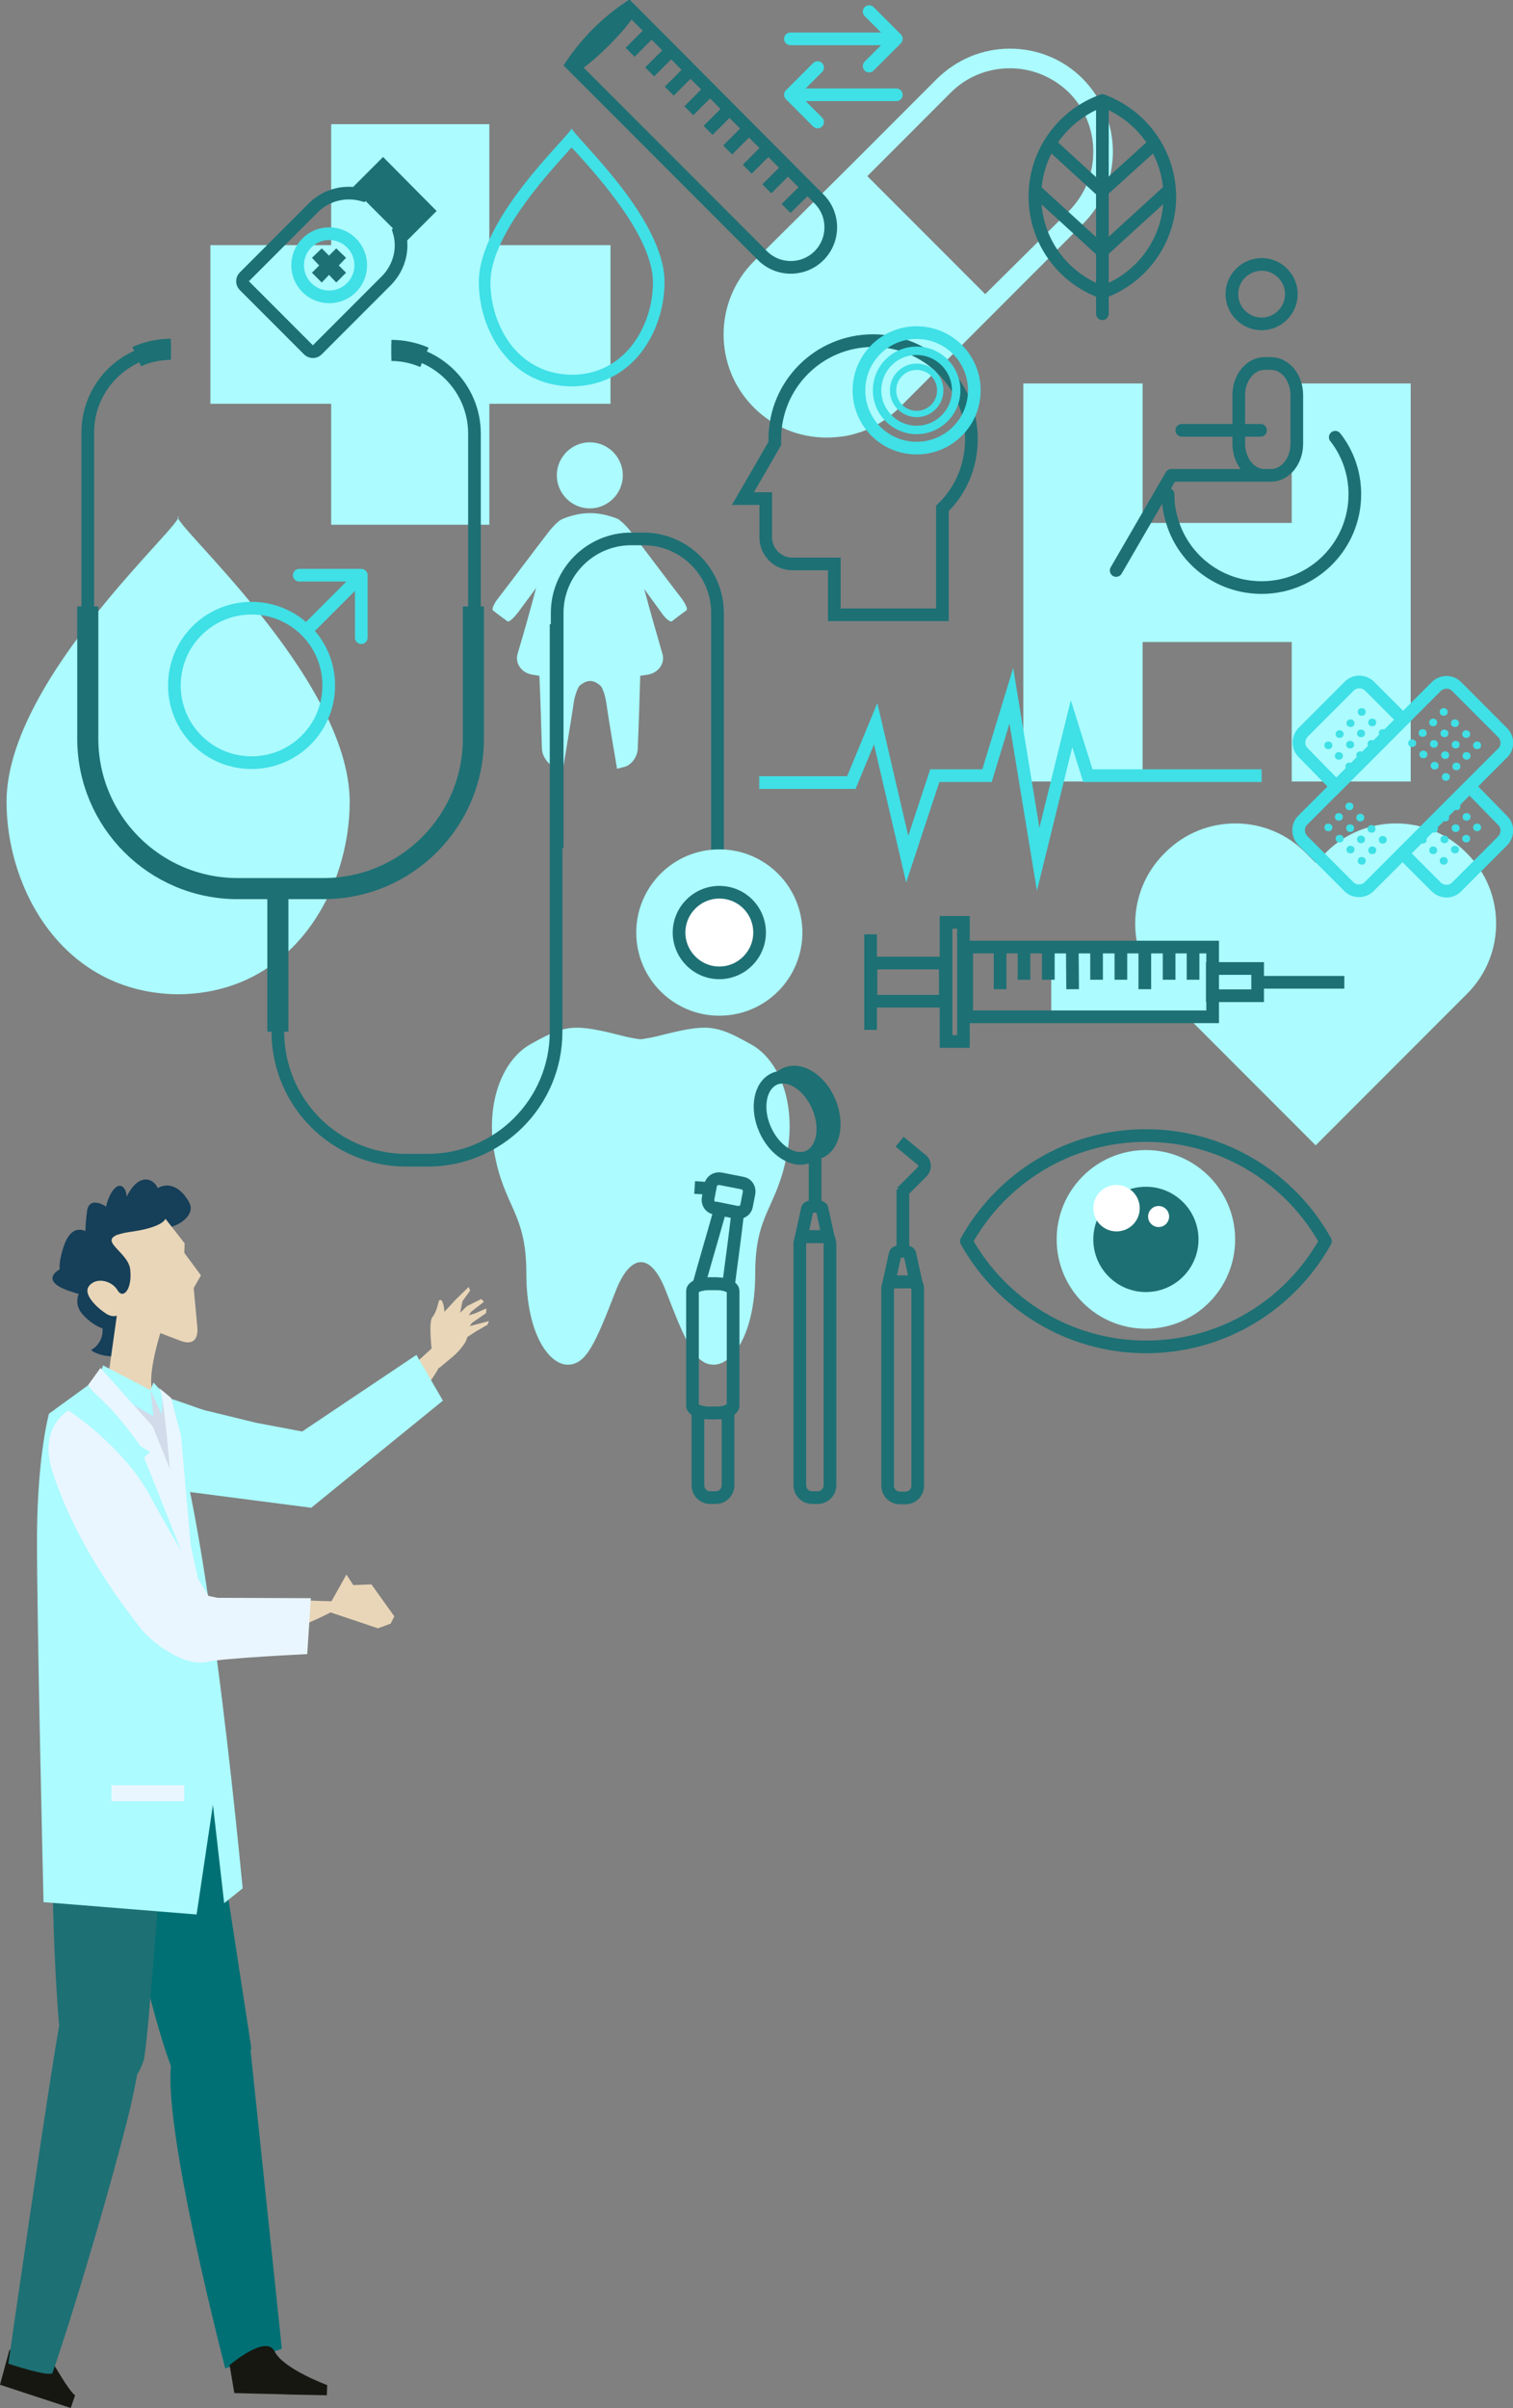 <svg width="391" height="622" viewBox="0 0 391 622" fill="none" xmlns="http://www.w3.org/2000/svg">
    <rect x="0" y="0" width="391" height="622" fill="#808080" stroke="none"/>
    <g clip-path="url(#clip0)">
        <path d="M176.142 154.585C171.736 148.863 167.424 143.048 163.018 137.326C162.174 136.2 161.05 135.074 160.3 134.512C160.018 134.23 159.737 134.043 159.456 133.949C154.488 132.073 150.457 132.073 145.582 133.949C145.395 134.043 145.207 134.136 145.02 134.23C144.27 134.605 142.957 135.919 141.832 137.326C137.426 143.048 133.114 148.863 128.708 154.585C127.583 155.992 127.021 157.399 127.396 157.681C128.615 158.619 129.833 159.557 131.146 160.495C131.521 160.776 132.646 159.744 133.77 158.337C135.364 156.18 136.958 154.022 138.551 151.865C137.051 157.493 135.458 163.215 133.77 168.843C133.021 171.282 134.708 173.815 137.614 174.284C138.176 174.377 138.833 174.471 139.395 174.565C139.676 180.85 139.864 187.228 140.051 193.513C140.145 195.295 141.551 197.453 143.238 198.015C143.988 198.203 144.738 198.391 145.488 198.578C146.426 192.856 147.457 187.041 148.301 181.319C148.582 179.536 149.332 177.567 149.8 177.098C151.769 175.503 153.269 175.503 155.144 177.098C155.706 177.567 156.362 179.536 156.644 181.319C157.487 187.134 158.518 192.856 159.456 198.578C160.206 198.391 160.956 198.203 161.612 198.015C163.299 197.453 164.705 195.389 164.799 193.513C165.08 187.228 165.268 180.85 165.455 174.565C166.112 174.471 166.674 174.377 167.33 174.284C170.236 173.815 171.924 171.282 171.174 168.843C169.58 163.309 167.986 157.774 166.487 152.146C167.986 154.21 169.486 156.274 170.986 158.337C172.017 159.838 173.236 160.776 173.611 160.495C174.83 159.557 176.048 158.619 177.361 157.681C177.829 157.399 177.173 155.992 176.142 154.585Z" fill="#ABFBFF"/>
        <path d="M152.425 131.322C157.112 131.322 160.956 127.477 160.956 122.786C160.956 118.096 157.112 114.25 152.425 114.25C147.738 114.25 143.895 118.096 143.895 122.786C143.895 127.477 147.738 131.322 152.425 131.322Z" fill="#ABFBFF"/>
        <path d="M193.578 269.493C184.86 264.615 182.61 264.427 170.424 267.523C168.549 267.992 166.955 268.273 165.549 268.461C164.049 268.273 162.456 267.992 160.675 267.523C148.488 264.427 146.238 264.615 137.52 269.493C129.927 273.432 125.521 284.689 127.677 297.352C130.208 311.985 136.02 313.017 136.02 328.869C136.02 344.628 141.926 352.507 146.707 352.507C151.488 352.507 153.831 347.067 159.081 333.559C162.643 324.273 167.986 322.772 172.111 333.559C177.361 347.067 179.704 352.507 184.485 352.507C189.266 352.507 195.172 344.628 195.172 328.869C195.172 313.017 200.984 312.172 203.515 297.352C205.671 284.595 201.265 273.339 193.578 269.493Z" fill="#ABFBFF"/>
        <path d="M376.47 259.362L379.188 256.642C389.125 246.699 389.125 230.471 379.188 220.528L378.813 220.153C368.877 210.21 352.659 210.21 342.723 220.153L340.004 222.873L337.286 220.153C327.349 210.21 311.131 210.21 301.195 220.153L300.82 220.528C290.883 230.471 290.883 246.699 300.82 256.642L303.538 259.362L340.004 295.851L376.47 259.362Z" fill="#ABFBFF"/>
        <path d="M287.602 39.209C287.602 32.08 284.79 25.42 279.822 20.355C274.76 15.29 268.104 12.569 260.979 12.569C253.855 12.569 247.199 15.383 242.137 20.355L220.576 41.929L194.797 67.537C184.392 77.949 184.392 94.834 194.797 105.246C199.859 110.311 206.515 113.031 213.639 113.031C215.421 113.031 217.202 112.844 218.889 112.562C219.733 112.374 220.576 112.187 221.42 111.905C221.795 111.812 222.264 111.624 222.639 111.53C226.295 110.217 229.669 108.06 232.482 105.246L258.167 79.544L279.728 57.969C284.79 52.998 287.602 46.244 287.602 39.209ZM254.605 75.979L224.139 45.494L245.699 23.919C249.73 19.886 255.167 17.635 260.979 17.635C266.698 17.635 272.135 19.886 276.259 23.919C280.29 27.953 282.54 33.393 282.54 39.209C282.54 45.025 280.29 50.371 276.259 54.499L254.605 75.979Z" fill="#ABFBFF"/>
        <path d="M90.368 207.114C90.368 229.815 75.744 256.642 46.028 256.829C16.311 256.548 1.688 229.721 1.688 207.114C1.688 175.128 48.559 134.418 46.028 133.386C43.403 134.418 90.368 175.128 90.368 207.114Z" fill="#ABFBFF"/>
        <path d="M154.394 8.63C151.863 11.162 149.707 13.789 147.738 16.697L197.047 66.036C201.078 70.07 207.64 70.07 211.671 66.036C215.702 62.003 215.702 55.437 211.671 51.403L162.456 1.97C159.55 3.94 156.925 6.097 154.394 8.63Z" stroke="#1D7074" stroke-width="3.272" stroke-miterlimit="10"/>
        <path d="M162.55 2.532C163.018 3.001 160.206 6.566 156.269 10.506C152.332 14.445 148.769 17.259 148.301 16.79" stroke="#1D7074" stroke-width="3.272" stroke-miterlimit="10"/>
        <path d="M162.831 13.507L168.268 8.067" stroke="#1D7074" stroke-width="3.272" stroke-miterlimit="10"/>
        <path d="M167.893 18.573L173.33 13.132" stroke="#1D7074" stroke-width="3.272" stroke-miterlimit="10"/>
        <path d="M172.955 23.544L178.298 18.198" stroke="#1D7074" stroke-width="3.272" stroke-miterlimit="10"/>
        <path d="M178.017 28.609L183.36 23.263" stroke="#1D7074" stroke-width="3.272" stroke-miterlimit="10"/>
        <path d="M182.986 33.675L188.423 28.234" stroke="#1D7074" stroke-width="3.272" stroke-miterlimit="10"/>
        <path d="M188.048 38.74L193.485 33.3" stroke="#1D7074" stroke-width="3.272" stroke-miterlimit="10"/>
        <path d="M193.11 43.712L198.453 38.365" stroke="#1D7074" stroke-width="3.272" stroke-miterlimit="10"/>
        <path d="M198.172 48.777L203.515 43.43" stroke="#1D7074" stroke-width="3.272" stroke-miterlimit="10"/>
        <path d="M203.14 53.842L208.577 48.495" stroke="#1D7074" stroke-width="3.272" stroke-miterlimit="10"/>
        <path d="M157.769 63.316H126.459V32.08H85.587V63.316H54.371V104.307H85.587V135.544H126.459V104.307H157.769V63.316Z" fill="#ABFBFF"/>
        <path d="M333.817 99.055V135.075H295.289V99.055H264.448V201.862H295.289V165.842H333.817V201.862H364.565V99.055H333.817Z" fill="#ABFBFF"/>
        <path d="M210.64 310.953V297.821" stroke="#1D7074" stroke-width="3.272" stroke-miterlimit="10"/>
        <path d="M211.39 285.72C213.827 291.255 212.702 297.07 208.952 298.759C205.203 300.447 200.14 297.258 197.703 291.724C195.266 286.189 196.391 280.374 200.14 278.685C203.89 276.997 208.952 280.186 211.39 285.72Z" stroke="#1D7074" stroke-width="3.272" stroke-miterlimit="10"/>
        <path d="M214.295 284.407C211.858 278.873 206.89 275.683 203.046 277.372C202.578 277.559 202.109 277.935 201.734 278.216C205.202 277.841 209.233 280.843 211.389 285.72C213.452 290.504 212.983 295.569 210.358 297.914C210.921 297.821 211.389 297.727 211.952 297.539C215.608 295.851 216.733 290.035 214.295 284.407Z" stroke="#1D7074" stroke-width="3.272" stroke-miterlimit="10"/>
        <path d="M210.265 311.61C209.515 311.61 208.765 311.891 208.671 312.172C208.109 314.611 207.64 317.05 207.078 319.489H214.015C213.452 317.05 212.983 314.611 212.421 312.172C212.327 311.891 211.671 311.61 210.827 311.61C210.734 311.61 210.452 311.61 210.265 311.61Z" stroke="#1D7074" stroke-width="3.272" stroke-miterlimit="10"/>
        <path d="M213.827 319.395H207.359C206.984 319.958 206.703 320.614 206.703 321.365V383.649C206.703 385.432 208.109 386.839 209.89 386.839H211.296C213.077 386.839 214.483 385.432 214.483 383.649V321.271C214.483 320.614 214.202 319.958 213.827 319.395Z" stroke="#1D7074" stroke-width="3.272" stroke-miterlimit="10"/>
        <path d="M233.325 323.241V307.201" stroke="#1D7074" stroke-width="3.272" stroke-miterlimit="10"/>
        <path d="M232.95 323.241C232.2 323.241 231.451 323.522 231.357 323.804C230.794 326.243 230.326 328.681 229.763 331.12H236.7C236.138 328.681 235.669 326.243 235.107 323.804C235.013 323.522 234.357 323.241 233.513 323.241C233.419 323.241 233.232 323.241 232.95 323.241Z" stroke="#1D7074" stroke-width="3.272" stroke-miterlimit="10"/>
        <path d="M232.482 294.913L238.294 299.697C239.138 300.541 239.138 301.854 238.294 302.698L233.044 307.951" stroke="#1D7074" stroke-width="3.272" stroke-miterlimit="10"/>
        <path d="M236.513 331.12H230.044C229.669 331.683 229.388 332.34 229.388 333.09V383.743C229.388 385.525 230.794 386.932 232.575 386.932H233.982C235.763 386.932 237.169 385.525 237.169 383.743V333.09C237.169 332.34 236.981 331.589 236.513 331.12Z" stroke="#1D7074" stroke-width="3.272" stroke-miterlimit="10"/>
        <path d="M179.517 306.732L183.642 307.013" stroke="#1D7074" stroke-width="3.272" stroke-miterlimit="10"/>
        <path d="M189.454 363.107C189.454 364.139 187.579 364.983 185.142 364.983H183.267C180.923 364.983 178.955 364.139 178.955 363.107V333.465C178.955 332.434 180.829 331.589 183.267 331.589H185.142C187.485 331.589 189.454 332.434 189.454 333.465V363.107Z" stroke="#1D7074" stroke-width="3.272" stroke-miterlimit="10"/>
        <path d="M192.922 311.516C192.735 312.641 191.61 313.392 190.391 313.204L184.673 312.079C183.548 311.891 182.798 310.765 182.986 309.546L183.642 306.169C183.829 305.043 184.954 304.293 186.173 304.481L191.891 305.606C193.016 305.794 193.766 306.919 193.579 308.139L192.922 311.516Z" stroke="#1D7074" stroke-width="3.272" stroke-miterlimit="10"/>
        <path d="M183.267 331.589H185.142C186.361 331.589 187.486 331.777 188.236 332.152C189.079 325.774 189.923 319.489 190.673 313.11C190.579 313.11 190.392 313.11 190.298 313.11L186.173 312.266C184.392 318.645 182.517 324.929 180.736 331.308C180.643 331.495 180.549 331.777 180.455 331.964C181.205 331.777 182.236 331.589 183.267 331.589Z" stroke="#1D7074" stroke-width="3.272" stroke-miterlimit="10"/>
        <path d="M185.142 364.983H183.267C182.142 364.983 181.111 364.795 180.361 364.514V383.649C180.361 385.432 181.767 386.839 183.548 386.839H184.954C186.735 386.839 188.141 385.432 188.141 383.649V364.42C187.392 364.795 186.36 364.983 185.142 364.983Z" stroke="#1D7074" stroke-width="3.272" stroke-miterlimit="10"/>
        <path d="M318.35 75.979C318.35 80.2 321.818 83.671 326.036 83.671C330.255 83.671 333.723 80.2 333.723 75.979C333.723 71.758 330.255 68.288 326.036 68.288C321.724 68.381 318.35 71.758 318.35 75.979Z" stroke="#1D7074" stroke-width="3.272" stroke-linecap="round" stroke-linejoin="round"/>
        <path d="M301.851 127.664C301.851 129.822 302.132 131.885 302.695 133.855C305.413 144.173 314.788 151.771 326.037 151.771C339.348 151.771 350.128 140.984 350.128 127.664C350.128 122.13 348.254 116.971 345.066 112.937" stroke="#1D7074" stroke-width="3.272" stroke-linecap="round" stroke-linejoin="round"/>
        <path d="M320.131 114.626C320.131 119.128 323.131 122.786 326.787 122.786H328.474C332.13 122.786 335.13 119.128 335.13 114.626V102.056C335.13 97.554 332.13 93.895 328.474 93.895H326.787C323.131 93.895 320.131 97.554 320.131 102.056V114.626Z" stroke="#1D7074" stroke-width="3.272" stroke-linecap="round" stroke-linejoin="round"/>
        <path d="M325.755 122.786H302.695L288.446 147.362" stroke="#1D7074" stroke-width="3.272" stroke-linecap="round" stroke-linejoin="round"/>
        <path d="M325.755 111.155H305.413" stroke="#1D7074" stroke-width="3.272" stroke-linecap="round" stroke-linejoin="round"/>
        <path d="M251.043 113.406C251.043 99.336 239.7 87.986 225.638 87.986C211.577 87.986 200.234 99.336 200.234 113.406C200.234 113.782 200.234 114.157 200.234 114.532L196.672 120.723L191.985 128.79H197.891V138.827C197.891 142.579 200.984 145.674 204.734 145.674H215.608V158.806H243.543V131.323C248.23 126.82 251.043 120.442 251.043 113.406Z" stroke="#1D7074" stroke-width="3.272" stroke-miterlimit="10"/>
        <path d="M221.982 100.837C221.982 109.091 228.638 115.751 236.887 115.751C245.137 115.751 251.793 109.091 251.793 100.837C251.793 92.582 245.137 85.922 236.887 85.922C228.638 85.922 221.982 92.582 221.982 100.837Z" stroke="#3FE0E6" stroke-width="3.272" stroke-miterlimit="10"/>
        <path d="M226.669 100.837C226.669 106.465 231.263 111.061 236.887 111.061C242.512 111.061 247.105 106.465 247.105 100.837C247.105 95.209 242.512 90.612 236.887 90.612C231.169 90.612 226.669 95.209 226.669 100.837Z" stroke="#3FE0E6" stroke-width="2.181" stroke-miterlimit="10"/>
        <path d="M230.794 100.837C230.794 104.214 233.513 106.934 236.888 106.934C240.262 106.934 242.981 104.214 242.981 100.837C242.981 97.46 240.262 94.74 236.888 94.74C233.513 94.74 230.794 97.46 230.794 100.837Z" stroke="#3FE0E6" stroke-width="1.636" stroke-miterlimit="10"/>
        <path d="M284.883 25.983C274.759 29.641 267.447 39.303 267.447 50.747C267.447 62.19 274.665 71.852 284.883 75.51C295.008 71.852 302.319 62.19 302.319 50.747C302.226 39.397 295.008 29.735 284.883 25.983Z" stroke="#1D7074" stroke-width="3.272" stroke-linecap="round" stroke-linejoin="round"/>
        <path d="M284.883 25.983V74.103" stroke="#1D7074" stroke-width="3.272" stroke-linecap="round" stroke-linejoin="round"/>
        <path d="M284.883 75.698V81.045" stroke="#1D7074" stroke-width="3.272" stroke-linecap="round" stroke-linejoin="round"/>
        <path d="M297.257 38.083L285.446 48.777" stroke="#1D7074" stroke-width="3.272" stroke-linecap="round" stroke-linejoin="round"/>
        <path d="M301.57 49.621L285.446 64.348" stroke="#1D7074" stroke-width="3.272" stroke-linecap="round" stroke-linejoin="round"/>
        <path d="M272.416 38.083L284.227 48.87" stroke="#1D7074" stroke-width="3.272" stroke-linecap="round" stroke-linejoin="round"/>
        <path d="M268.104 49.621L284.227 64.348" stroke="#1D7074" stroke-width="3.272" stroke-linecap="round" stroke-linejoin="round"/>
        <path d="M143.708 161.245V266.491C143.708 284.876 128.803 299.697 110.523 299.697H104.992C86.618 299.697 71.807 284.782 71.807 266.491V227.751" stroke="#1D7074" stroke-width="3.272" stroke-miterlimit="10"/>
        <path d="M143.989 219.027V158.337C143.989 147.738 152.613 139.202 163.112 139.202H166.299C176.892 139.202 185.423 147.832 185.423 158.337V219.871" stroke="#1D7074" stroke-width="3.272" stroke-miterlimit="10"/>
        <path d="M207.359 240.883C207.359 252.702 197.797 262.364 185.892 262.364C174.08 262.364 164.425 252.796 164.425 240.883C164.425 229.064 173.987 219.402 185.892 219.402C197.797 219.402 207.359 229.064 207.359 240.883Z" fill="#ABFBFF"/>
        <path d="M196.297 240.883C196.297 246.605 191.61 251.295 185.892 251.295C180.173 251.295 175.486 246.605 175.486 240.883C175.486 235.161 180.173 230.471 185.892 230.471C191.704 230.471 196.297 235.161 196.297 240.883Z" fill="white" stroke="#1D7074" stroke-width="3.272" stroke-miterlimit="10"/>
        <path d="M44.153 90.237C32.248 90.237 22.686 99.899 22.686 111.718V186.853" stroke="#1D7074" stroke-width="3.272" stroke-miterlimit="10"/>
        <path d="M101.148 90.519C112.96 90.519 122.615 100.18 122.615 111.999V187.229" stroke="#1D7074" stroke-width="3.272" stroke-miterlimit="10"/>
        <path d="M71.807 266.491V227.751" stroke="#1D7074" stroke-width="5.452" stroke-miterlimit="10"/>
        <path d="M122.334 156.649V190.793C122.334 212.18 104.992 229.533 83.619 229.533H61.402C40.028 229.533 22.686 212.18 22.686 190.793V156.649" stroke="#1D7074" stroke-width="5.452" stroke-miterlimit="10"/>
        <path d="M44.153 90.237C41.06 90.237 38.06 90.894 35.341 92.113" stroke="#1D7074" stroke-width="5.452" stroke-miterlimit="10"/>
        <path d="M101.148 90.519C104.148 90.519 107.054 91.175 109.679 92.301" stroke="#1D7074" stroke-width="5.452" stroke-miterlimit="10"/>
        <path d="M196.203 202.143H208.296H220.014L226.294 186.947L234.45 221.935L241.575 200.361H255.073L261.354 179.724L268.291 221.935L276.915 186.947L281.134 200.361H326.036" stroke="#3FE0E6" stroke-width="3.272" stroke-miterlimit="10"/>
        <path d="M79.119 162.934C86.9 170.719 86.9 183.382 79.119 191.168C71.338 198.954 58.683 198.954 50.902 191.168C43.122 183.382 43.122 170.719 50.902 162.934C58.683 155.148 71.338 155.148 79.119 162.934Z" stroke="#3FE0E6" stroke-width="3.272"/>
        <path d="M93.086 148.957L79.306 162.746" stroke="#3FE0E6" stroke-width="3.272" stroke-linecap="round" stroke-linejoin="round"/>
        <path d="M77.338 148.582H93.368V164.716" stroke="#3FE0E6" stroke-width="3.272" stroke-linecap="round" stroke-linejoin="round"/>
        <path d="M296.133 293.318C276.165 293.318 258.823 304.293 249.73 320.615C258.823 336.842 276.259 347.911 296.133 347.911C316.1 347.911 333.442 336.936 342.535 320.615C333.442 304.293 316.006 293.318 296.133 293.318Z" stroke="#1D7074" stroke-width="3.272" stroke-linejoin="round"/>
        <path d="M319.193 320.146C319.193 332.903 308.881 343.221 296.132 343.221C283.383 343.221 273.072 332.903 273.072 320.146C273.072 307.388 283.383 297.07 296.132 297.07C308.881 297.07 319.193 307.482 319.193 320.146Z" fill="#ABFBFF"/>
        <path d="M309.725 320.146C309.725 327.65 303.632 333.747 296.133 333.747C288.633 333.747 282.54 327.65 282.54 320.146C282.54 312.642 288.633 306.544 296.133 306.544C303.632 306.544 309.725 312.642 309.725 320.146Z" fill="#1D7074"/>
        <path d="M294.539 312.079C294.539 315.362 291.914 318.082 288.54 318.082C285.259 318.082 282.54 315.456 282.54 312.079C282.54 308.796 285.165 306.075 288.54 306.075C291.821 306.075 294.539 308.796 294.539 312.079Z" fill="white"/>
        <path d="M302.132 314.236C302.132 315.737 300.913 316.956 299.413 316.956C297.913 316.956 296.695 315.737 296.695 314.236C296.695 312.735 297.913 311.516 299.413 311.516C300.913 311.516 302.132 312.735 302.132 314.236Z" fill="white"/>
        <path d="M313.287 244.635H271.666V262.645H313.287V244.635Z" fill="#ABFBFF"/>
        <path d="M325.005 250.169H313.288V257.205H325.005V250.169Z" stroke="#1D7074" stroke-width="3.272" stroke-miterlimit="10"/>
        <path d="M313.381 244.635H249.824V262.645H313.381V244.635Z" stroke="#1D7074" stroke-width="3.272" stroke-miterlimit="10"/>
        <path d="M244.293 248.762H225.076V258.612H244.293V248.762Z" stroke="#1D7074" stroke-width="3.272" stroke-miterlimit="10"/>
        <path d="M248.98 238.257H244.48V269.024H248.98V238.257Z" stroke="#1D7074" stroke-width="3.272" stroke-miterlimit="10"/>
        <path d="M224.982 241.352V266.022" stroke="#1D7074" stroke-width="3.272" stroke-miterlimit="10"/>
        <path d="M324.255 253.734H347.41" stroke="#1D7074" stroke-width="3.272" stroke-miterlimit="10"/>
        <path d="M258.448 255.516V243.979" stroke="#1D7074" stroke-width="3.272" stroke-miterlimit="10"/>
        <path d="M264.635 253.077V243.979" stroke="#1D7074" stroke-width="3.272" stroke-miterlimit="10"/>
        <path d="M270.916 253.077V243.979" stroke="#1D7074" stroke-width="3.272" stroke-miterlimit="10"/>
        <path d="M277.197 255.516L277.103 243.979" stroke="#1D7074" stroke-width="3.272" stroke-miterlimit="10"/>
        <path d="M283.384 253.077V243.979" stroke="#1D7074" stroke-width="3.272" stroke-miterlimit="10"/>
        <path d="M289.665 253.077V243.979" stroke="#1D7074" stroke-width="3.272" stroke-miterlimit="10"/>
        <path d="M295.852 255.516V243.979" stroke="#1D7074" stroke-width="3.272" stroke-miterlimit="10"/>
        <path d="M302.132 253.077V243.979" stroke="#1D7074" stroke-width="3.272" stroke-miterlimit="10"/>
        <path d="M308.319 253.077V243.979" stroke="#1D7074" stroke-width="3.272" stroke-miterlimit="10"/>
        <path d="M147.738 38.083C148.02 38.459 148.395 38.834 148.863 39.303C154.769 45.869 168.737 61.252 168.737 72.978C168.737 78.887 166.768 84.703 163.393 89.112C160.675 92.582 155.8 96.803 147.738 96.803C139.676 96.71 134.802 92.582 132.083 89.112C128.709 84.703 126.74 78.793 126.74 72.978C126.74 61.252 140.708 45.869 146.613 39.303C146.988 38.834 147.363 38.459 147.738 38.083ZM147.738 32.924C147.645 32.924 147.645 33.018 147.738 33.206C147.738 33.112 147.738 33.018 147.738 32.924ZM147.738 33.206C146.426 35.832 123.74 56.469 123.74 72.884C123.74 85.172 131.708 99.711 147.738 99.805C163.862 99.711 171.736 85.172 171.736 72.884C171.736 56.469 148.957 35.832 147.738 33.206Z" fill="#3FE0E6"/>
        <path d="M353.878 228.971C352.378 230.472 349.941 230.472 348.535 228.971L336.723 217.152C335.223 215.651 335.223 213.212 336.723 211.805L371.127 177.38C372.626 175.879 375.064 175.879 376.47 177.38L388.281 189.199C389.781 190.7 389.781 193.138 388.281 194.545L353.878 228.971Z" stroke="#3FE0E6" stroke-width="3.272" stroke-miterlimit="10"/>
        <path d="M373.095 182.913C372.814 182.913 372.533 183.007 372.345 183.195C371.97 183.57 371.97 184.227 372.345 184.602C372.533 184.789 372.814 184.883 373.095 184.883C373.376 184.883 373.658 184.789 373.845 184.602C374.22 184.227 374.22 183.57 373.845 183.195C373.564 183.007 373.376 182.913 373.095 182.913Z" fill="#3FE0E6"/>
        <path d="M376.001 185.821C375.72 185.821 375.438 185.915 375.251 186.103C374.876 186.478 374.876 187.135 375.251 187.51C375.438 187.697 375.72 187.791 376.001 187.791C376.282 187.791 376.563 187.697 376.751 187.51C377.126 187.135 377.126 186.478 376.751 186.103C376.47 185.915 376.188 185.821 376.001 185.821Z" fill="#3FE0E6"/>
        <path d="M378.907 188.635C378.626 188.635 378.345 188.729 378.157 188.917C377.782 189.292 377.782 189.948 378.157 190.324C378.345 190.511 378.626 190.605 378.907 190.605C379.188 190.605 379.47 190.511 379.657 190.324C380.032 189.948 380.032 189.292 379.657 188.917C379.376 188.729 379.095 188.635 378.907 188.635Z" fill="#3FE0E6"/>
        <path d="M381.72 191.543C381.438 191.543 381.157 191.637 380.97 191.824C380.595 192.2 380.595 192.856 380.97 193.231C381.157 193.419 381.438 193.513 381.72 193.513C382.001 193.513 382.282 193.419 382.47 193.231C382.845 192.856 382.845 192.2 382.47 191.824C382.282 191.637 382.001 191.543 381.72 191.543Z" fill="#3FE0E6"/>
        <path d="M370.377 185.634C370.096 185.634 369.814 185.727 369.627 185.915C369.252 186.29 369.252 186.947 369.627 187.322C369.814 187.51 370.096 187.603 370.377 187.603C370.658 187.603 370.939 187.51 371.127 187.322C371.502 186.947 371.502 186.29 371.127 185.915C370.846 185.727 370.658 185.634 370.377 185.634Z" fill="#3FE0E6"/>
        <path d="M373.283 188.448C373.002 188.448 372.721 188.541 372.533 188.729C372.158 189.104 372.158 189.761 372.533 190.136C372.721 190.324 373.002 190.417 373.283 190.417C373.564 190.417 373.846 190.324 374.033 190.136C374.408 189.761 374.408 189.104 374.033 188.729C373.752 188.635 373.564 188.448 373.283 188.448Z" fill="#3FE0E6"/>
        <path d="M376.189 191.355C375.908 191.355 375.626 191.449 375.439 191.637C375.064 192.012 375.064 192.669 375.439 193.044C375.626 193.232 375.908 193.325 376.189 193.325C376.47 193.325 376.751 193.232 376.939 193.044C377.314 192.669 377.314 192.012 376.939 191.637C376.658 191.449 376.376 191.355 376.189 191.355Z" fill="#3FE0E6"/>
        <path d="M379.001 194.263C378.72 194.263 378.439 194.357 378.251 194.545C377.876 194.92 377.876 195.577 378.251 195.952C378.439 196.139 378.72 196.233 379.001 196.233C379.283 196.233 379.564 196.139 379.751 195.952C380.126 195.577 380.126 194.92 379.751 194.545C379.564 194.357 379.283 194.263 379.001 194.263Z" fill="#3FE0E6"/>
        <path d="M367.658 188.354C367.377 188.354 367.096 188.448 366.908 188.635C366.533 189.01 366.533 189.667 366.908 190.042C367.096 190.23 367.377 190.324 367.658 190.324C367.939 190.324 368.221 190.23 368.408 190.042C368.783 189.667 368.783 189.01 368.408 188.635C368.221 188.448 367.939 188.354 367.658 188.354Z" fill="#3FE0E6"/>
        <path d="M370.564 191.168C370.283 191.168 370.002 191.262 369.814 191.449C369.439 191.824 369.439 192.481 369.814 192.856C370.002 193.044 370.283 193.138 370.564 193.138C370.846 193.138 371.127 193.044 371.314 192.856C371.689 192.481 371.689 191.824 371.314 191.449C371.033 191.262 370.846 191.168 370.564 191.168Z" fill="#3FE0E6"/>
        <path d="M373.47 194.076C373.189 194.076 372.908 194.169 372.72 194.357C372.345 194.732 372.345 195.389 372.72 195.764C372.908 195.952 373.189 196.046 373.47 196.046C373.751 196.046 374.033 195.952 374.22 195.764C374.595 195.389 374.595 194.732 374.22 194.357C373.939 194.169 373.658 194.076 373.47 194.076Z" fill="#3FE0E6"/>
        <path d="M376.376 196.983C376.095 196.983 375.814 197.077 375.626 197.265C375.251 197.64 375.251 198.297 375.626 198.672C375.814 198.859 376.095 198.953 376.376 198.953C376.658 198.953 376.939 198.859 377.126 198.672C377.501 198.297 377.501 197.64 377.126 197.265C376.845 197.077 376.564 196.983 376.376 196.983Z" fill="#3FE0E6"/>
        <path d="M364.939 190.98C364.658 190.98 364.377 191.074 364.189 191.262C363.814 191.637 363.814 192.293 364.189 192.669C364.377 192.856 364.658 192.95 364.939 192.95C365.221 192.95 365.502 192.856 365.689 192.669C366.064 192.293 366.064 191.637 365.689 191.262C365.502 191.168 365.221 190.98 364.939 190.98Z" fill="#3FE0E6"/>
        <path d="M367.846 193.888C367.564 193.888 367.283 193.982 367.096 194.17C366.721 194.545 366.721 195.201 367.096 195.577C367.283 195.764 367.564 195.858 367.846 195.858C368.127 195.858 368.408 195.764 368.596 195.577C368.971 195.201 368.971 194.545 368.596 194.17C368.314 193.982 368.127 193.888 367.846 193.888Z" fill="#3FE0E6"/>
        <path d="M370.751 196.796C370.47 196.796 370.189 196.89 370.001 197.077C369.626 197.453 369.626 198.109 370.001 198.484C370.189 198.672 370.47 198.766 370.751 198.766C371.033 198.766 371.314 198.672 371.501 198.484C371.876 198.109 371.876 197.453 371.501 197.077C371.22 196.89 371.033 196.796 370.751 196.796Z" fill="#3FE0E6"/>
        <path d="M373.658 199.704C373.376 199.704 373.095 199.798 372.908 199.985C372.533 200.36 372.533 201.017 372.908 201.392C373.095 201.58 373.376 201.674 373.658 201.674C373.939 201.674 374.22 201.58 374.408 201.392C374.783 201.017 374.783 200.36 374.408 199.985C374.126 199.798 373.845 199.704 373.658 199.704Z" fill="#3FE0E6"/>
        <path d="M348.722 207.302C348.441 207.302 348.16 207.396 347.972 207.583C347.597 207.958 347.597 208.615 347.972 208.99C348.16 209.178 348.441 209.272 348.722 209.272C349.003 209.272 349.285 209.178 349.472 208.99C349.847 208.615 349.847 207.958 349.472 207.583C349.191 207.396 348.91 207.302 348.722 207.302Z" fill="#3FE0E6"/>
        <path d="M351.535 210.21C351.253 210.21 350.972 210.304 350.785 210.491C350.41 210.866 350.41 211.523 350.785 211.898C350.972 212.086 351.253 212.18 351.535 212.18C351.816 212.18 352.097 212.086 352.285 211.898C352.659 211.523 352.659 210.866 352.285 210.491C352.097 210.304 351.816 210.21 351.535 210.21Z" fill="#3FE0E6"/>
        <path d="M354.44 213.117C354.159 213.117 353.878 213.211 353.69 213.399C353.315 213.774 353.315 214.431 353.69 214.806C353.878 214.993 354.159 215.087 354.44 215.087C354.722 215.087 355.003 214.993 355.19 214.806C355.565 214.431 355.565 213.774 355.19 213.399C355.003 213.211 354.722 213.117 354.44 213.117Z" fill="#3FE0E6"/>
        <path d="M357.347 215.932C357.065 215.932 356.784 216.025 356.597 216.213C356.222 216.588 356.222 217.245 356.597 217.62C356.784 217.808 357.065 217.901 357.347 217.901C357.628 217.901 357.909 217.808 358.097 217.62C358.472 217.245 358.472 216.588 358.097 216.213C357.909 216.119 357.628 215.932 357.347 215.932Z" fill="#3FE0E6"/>
        <path d="M346.004 210.022C345.723 210.022 345.441 210.116 345.254 210.303C344.879 210.679 344.879 211.335 345.254 211.71C345.441 211.898 345.723 211.992 346.004 211.992C346.285 211.992 346.566 211.898 346.754 211.71C347.129 211.335 347.129 210.679 346.754 210.303C346.473 210.116 346.191 210.022 346.004 210.022Z" fill="#3FE0E6"/>
        <path d="M348.91 212.93C348.628 212.93 348.347 213.024 348.16 213.211C347.785 213.587 347.785 214.243 348.16 214.618C348.347 214.806 348.628 214.9 348.91 214.9C349.191 214.9 349.472 214.806 349.66 214.618C350.035 214.243 350.035 213.587 349.66 213.211C349.378 213.024 349.097 212.93 348.91 212.93Z" fill="#3FE0E6"/>
        <path d="M351.722 215.838C351.441 215.838 351.16 215.931 350.972 216.119C350.597 216.494 350.597 217.151 350.972 217.526C351.16 217.714 351.441 217.807 351.722 217.807C352.003 217.807 352.285 217.714 352.472 217.526C352.847 217.151 352.847 216.494 352.472 216.119C352.285 215.931 352.003 215.838 351.722 215.838Z" fill="#3FE0E6"/>
        <path d="M354.628 218.652C354.347 218.652 354.066 218.746 353.878 218.933C353.503 219.308 353.503 219.965 353.878 220.34C354.066 220.528 354.347 220.622 354.628 220.622C354.91 220.622 355.191 220.528 355.378 220.34C355.753 219.965 355.753 219.308 355.378 218.933C355.191 218.746 354.91 218.652 354.628 218.652Z" fill="#3FE0E6"/>
        <path d="M343.285 212.742C343.004 212.742 342.723 212.836 342.535 213.024C342.16 213.399 342.16 214.056 342.535 214.431C342.723 214.618 343.004 214.712 343.285 214.712C343.566 214.712 343.848 214.618 344.035 214.431C344.41 214.056 344.41 213.399 344.035 213.024C343.754 212.836 343.566 212.742 343.285 212.742Z" fill="#3FE0E6"/>
        <path d="M346.191 215.65C345.91 215.65 345.629 215.744 345.441 215.932C345.066 216.307 345.066 216.964 345.441 217.339C345.629 217.526 345.91 217.62 346.191 217.62C346.473 217.62 346.754 217.526 346.941 217.339C347.316 216.964 347.316 216.307 346.941 215.932C346.66 215.744 346.379 215.65 346.191 215.65Z" fill="#3FE0E6"/>
        <path d="M349.003 218.464C348.722 218.464 348.441 218.558 348.253 218.746C347.878 219.121 347.878 219.778 348.253 220.153C348.441 220.34 348.722 220.434 349.003 220.434C349.285 220.434 349.566 220.34 349.753 220.153C350.128 219.778 350.128 219.121 349.753 218.746C349.566 218.652 349.285 218.464 349.003 218.464Z" fill="#3FE0E6"/>
        <path d="M351.91 221.372C351.628 221.372 351.347 221.466 351.16 221.653C350.785 222.029 350.785 222.685 351.16 223.061C351.347 223.248 351.628 223.342 351.91 223.342C352.191 223.342 352.472 223.248 352.66 223.061C353.034 222.685 353.034 222.029 352.66 221.653C352.472 221.466 352.191 221.372 351.91 221.372Z" fill="#3FE0E6"/>
        <path d="M381.72 212.742C381.438 212.742 381.157 212.836 380.97 213.024C380.595 213.399 380.595 214.055 380.97 214.431C381.157 214.618 381.438 214.712 381.72 214.712C382.001 214.712 382.282 214.618 382.47 214.431C382.845 214.055 382.845 213.399 382.47 213.024C382.282 212.836 382.001 212.742 381.72 212.742Z" fill="#3FE0E6"/>
        <path d="M378.907 215.65C378.626 215.65 378.345 215.744 378.157 215.932C377.782 216.307 377.782 216.963 378.157 217.339C378.345 217.526 378.626 217.62 378.907 217.62C379.188 217.62 379.47 217.526 379.657 217.339C380.032 216.963 380.032 216.307 379.657 215.932C379.376 215.744 379.095 215.65 378.907 215.65Z" fill="#3FE0E6"/>
        <path d="M376.001 218.464C375.72 218.464 375.438 218.558 375.251 218.746C374.876 219.121 374.876 219.777 375.251 220.153C375.438 220.34 375.72 220.434 376.001 220.434C376.282 220.434 376.563 220.34 376.751 220.153C377.126 219.777 377.126 219.121 376.751 218.746C376.47 218.652 376.188 218.464 376.001 218.464Z" fill="#3FE0E6"/>
        <path d="M373.095 221.372C372.814 221.372 372.533 221.466 372.345 221.653C371.97 222.029 371.97 222.685 372.345 223.061C372.533 223.248 372.814 223.342 373.095 223.342C373.376 223.342 373.658 223.248 373.845 223.061C374.22 222.685 374.22 222.029 373.845 221.653C373.564 221.466 373.376 221.372 373.095 221.372Z" fill="#3FE0E6"/>
        <path d="M379.001 210.022C378.72 210.022 378.439 210.116 378.251 210.303C377.876 210.679 377.876 211.335 378.251 211.71C378.439 211.898 378.72 211.992 379.001 211.992C379.283 211.992 379.564 211.898 379.751 211.71C380.126 211.335 380.126 210.679 379.751 210.303C379.564 210.116 379.283 210.022 379.001 210.022Z" fill="#3FE0E6"/>
        <path d="M376.189 212.93C375.908 212.93 375.626 213.024 375.439 213.211C375.064 213.587 375.064 214.243 375.439 214.618C375.626 214.806 375.908 214.9 376.189 214.9C376.47 214.9 376.751 214.806 376.939 214.618C377.314 214.243 377.314 213.587 376.939 213.211C376.658 213.024 376.376 212.93 376.189 212.93Z" fill="#3FE0E6"/>
        <path d="M373.283 215.838C373.002 215.838 372.721 215.931 372.533 216.119C372.158 216.494 372.158 217.151 372.533 217.526C372.721 217.714 373.002 217.807 373.283 217.807C373.564 217.807 373.846 217.714 374.033 217.526C374.408 217.151 374.408 216.494 374.033 216.119C373.752 215.931 373.564 215.838 373.283 215.838Z" fill="#3FE0E6"/>
        <path d="M370.377 218.652C370.096 218.652 369.814 218.746 369.627 218.933C369.252 219.308 369.252 219.965 369.627 220.34C369.814 220.528 370.096 220.622 370.377 220.622C370.658 220.622 370.939 220.528 371.127 220.34C371.502 219.965 371.502 219.308 371.127 218.933C370.939 218.746 370.658 218.652 370.377 218.652Z" fill="#3FE0E6"/>
        <path d="M376.376 207.302C376.095 207.302 375.814 207.396 375.626 207.583C375.251 207.958 375.251 208.615 375.626 208.99C375.814 209.178 376.095 209.272 376.376 209.272C376.658 209.272 376.939 209.178 377.126 208.99C377.501 208.615 377.501 207.958 377.126 207.583C376.845 207.396 376.564 207.302 376.376 207.302Z" fill="#3FE0E6"/>
        <path d="M373.47 210.21C373.189 210.21 372.908 210.304 372.72 210.491C372.345 210.866 372.345 211.523 372.72 211.898C372.908 212.086 373.189 212.18 373.47 212.18C373.751 212.18 374.033 212.086 374.22 211.898C374.595 211.523 374.595 210.866 374.22 210.491C373.939 210.304 373.658 210.21 373.47 210.21Z" fill="#3FE0E6"/>
        <path d="M370.564 213.117C370.283 213.117 370.002 213.211 369.814 213.399C369.439 213.774 369.439 214.431 369.814 214.806C370.002 214.993 370.283 215.087 370.564 215.087C370.846 215.087 371.127 214.993 371.314 214.806C371.689 214.431 371.689 213.774 371.314 213.399C371.033 213.211 370.846 213.117 370.564 213.117Z" fill="#3FE0E6"/>
        <path d="M367.658 215.932C367.377 215.932 367.096 216.025 366.908 216.213C366.533 216.588 366.533 217.245 366.908 217.62C367.096 217.808 367.377 217.901 367.658 217.901C367.939 217.901 368.221 217.808 368.408 217.62C368.783 217.245 368.783 216.588 368.408 216.213C368.221 216.119 367.939 215.932 367.658 215.932Z" fill="#3FE0E6"/>
        <path d="M357.347 188.354C357.065 188.354 356.784 188.448 356.597 188.635C356.222 189.01 356.222 189.667 356.597 190.042C356.784 190.23 357.065 190.324 357.347 190.324C357.628 190.324 357.909 190.23 358.097 190.042C358.472 189.667 358.472 189.01 358.097 188.635C357.909 188.448 357.628 188.354 357.347 188.354Z" fill="#3FE0E6"/>
        <path d="M354.44 191.168C354.159 191.168 353.878 191.262 353.69 191.449C353.315 191.824 353.315 192.481 353.69 192.856C353.878 193.044 354.159 193.138 354.44 193.138C354.722 193.138 355.003 193.044 355.19 192.856C355.565 192.481 355.565 191.824 355.19 191.449C355.003 191.262 354.722 191.168 354.44 191.168Z" fill="#3FE0E6"/>
        <path d="M351.535 194.076C351.253 194.076 350.972 194.169 350.785 194.357C350.41 194.732 350.41 195.389 350.785 195.764C350.972 195.952 351.253 196.046 351.535 196.046C351.816 196.046 352.097 195.952 352.285 195.764C352.659 195.389 352.659 194.732 352.285 194.357C352.097 194.169 351.816 194.076 351.535 194.076Z" fill="#3FE0E6"/>
        <path d="M348.722 196.983C348.441 196.983 348.16 197.077 347.972 197.265C347.597 197.64 347.597 198.297 347.972 198.672C348.16 198.859 348.441 198.953 348.722 198.953C349.003 198.953 349.285 198.859 349.472 198.672C349.847 198.297 349.847 197.64 349.472 197.265C349.191 197.077 348.91 196.983 348.722 196.983Z" fill="#3FE0E6"/>
        <path d="M354.628 185.634C354.347 185.634 354.066 185.727 353.878 185.915C353.503 186.29 353.503 186.947 353.878 187.322C354.066 187.51 354.347 187.603 354.628 187.603C354.91 187.603 355.191 187.51 355.378 187.322C355.753 186.947 355.753 186.29 355.378 185.915C355.191 185.727 354.91 185.634 354.628 185.634Z" fill="#3FE0E6"/>
        <path d="M351.722 188.448C351.441 188.448 351.16 188.541 350.972 188.729C350.597 189.104 350.597 189.761 350.972 190.136C351.16 190.324 351.441 190.417 351.722 190.417C352.003 190.417 352.285 190.324 352.472 190.136C352.847 189.761 352.847 189.104 352.472 188.729C352.285 188.635 352.003 188.448 351.722 188.448Z" fill="#3FE0E6"/>
        <path d="M348.91 191.355C348.628 191.355 348.347 191.449 348.16 191.637C347.785 192.012 347.785 192.669 348.16 193.044C348.347 193.231 348.628 193.325 348.91 193.325C349.191 193.325 349.472 193.231 349.66 193.044C350.035 192.669 350.035 192.012 349.66 191.637C349.378 191.449 349.097 191.355 348.91 191.355Z" fill="#3FE0E6"/>
        <path d="M346.004 194.263C345.723 194.263 345.441 194.357 345.254 194.545C344.879 194.92 344.879 195.577 345.254 195.952C345.441 196.139 345.723 196.233 346.004 196.233C346.285 196.233 346.566 196.139 346.754 195.952C347.129 195.577 347.129 194.92 346.754 194.545C346.473 194.357 346.191 194.263 346.004 194.263Z" fill="#3FE0E6"/>
        <path d="M351.91 182.913C351.628 182.913 351.347 183.007 351.16 183.195C350.785 183.57 350.785 184.227 351.16 184.602C351.347 184.789 351.628 184.883 351.91 184.883C352.191 184.883 352.472 184.789 352.66 184.602C353.034 184.227 353.034 183.57 352.66 183.195C352.472 183.007 352.191 182.913 351.91 182.913Z" fill="#3FE0E6"/>
        <path d="M349.003 185.821C348.722 185.821 348.441 185.915 348.253 186.103C347.878 186.478 347.878 187.135 348.253 187.51C348.441 187.697 348.722 187.791 349.003 187.791C349.285 187.791 349.566 187.697 349.753 187.51C350.128 187.135 350.128 186.478 349.753 186.103C349.566 185.915 349.285 185.821 349.003 185.821Z" fill="#3FE0E6"/>
        <path d="M346.191 188.635C345.91 188.635 345.629 188.729 345.441 188.917C345.066 189.292 345.066 189.948 345.441 190.324C345.629 190.511 345.91 190.605 346.191 190.605C346.473 190.605 346.754 190.511 346.941 190.324C347.316 189.948 347.316 189.292 346.941 188.917C346.66 188.729 346.379 188.635 346.191 188.635Z" fill="#3FE0E6"/>
        <path d="M343.285 191.543C343.004 191.543 342.723 191.637 342.535 191.824C342.16 192.2 342.16 192.856 342.535 193.231C342.723 193.419 343.004 193.513 343.285 193.513C343.566 193.513 343.848 193.419 344.035 193.231C344.41 192.856 344.41 192.2 344.035 191.824C343.754 191.637 343.566 191.543 343.285 191.543Z" fill="#3FE0E6"/>
        <path d="M345.348 203.175L362.596 185.915L353.972 177.285C352.472 175.784 350.035 175.784 348.629 177.285L336.817 189.104C335.317 190.605 335.317 193.044 336.817 194.451L345.348 203.175Z" stroke="#3FE0E6" stroke-width="3.272" stroke-miterlimit="10"/>
        <path d="M379.751 203.175L362.502 220.434L371.126 229.064C372.626 230.565 375.063 230.565 376.47 229.064L388.281 217.245C389.781 215.744 389.781 213.305 388.281 211.898L379.751 203.175Z" stroke="#3FE0E6" stroke-width="3.272" stroke-miterlimit="10"/>
        <path d="M103.117 59.752L103.867 59.001L94.493 49.621L93.743 50.371C89.43 49.152 84.556 50.184 81.087 53.561L66.276 68.382L65.432 69.226L63.089 71.571C62.526 72.133 62.526 73.165 63.089 73.728L79.775 90.425C80.338 90.988 81.369 90.988 81.931 90.425L84.275 88.08L85.118 87.236L99.93 72.415C103.304 68.944 104.429 64.067 103.117 59.752Z" stroke="#1D7074" stroke-width="3.272" stroke-miterlimit="10"/>
        <path d="M104.992 60.033L93.461 48.402L98.992 42.867L110.523 54.499L104.992 60.033Z" stroke="#1D7074" stroke-width="3.272" stroke-miterlimit="10"/>
        <path d="M100.024 43.899L95.336 48.683" stroke="#1D7074" stroke-width="3.272" stroke-miterlimit="10"/>
        <path d="M101.336 45.306L96.649 49.996" stroke="#1D7074" stroke-width="3.272" stroke-miterlimit="10"/>
        <path d="M102.742 46.619L98.055 51.309" stroke="#1D7074" stroke-width="3.272" stroke-miterlimit="10"/>
        <path d="M104.054 48.026L99.367 52.717" stroke="#1D7074" stroke-width="3.272" stroke-miterlimit="10"/>
        <path d="M105.461 49.34L100.773 54.03" stroke="#1D7074" stroke-width="3.272" stroke-miterlimit="10"/>
        <path d="M106.773 50.747L102.086 55.437" stroke="#1D7074" stroke-width="3.272" stroke-miterlimit="10"/>
        <path d="M108.179 52.06L103.492 56.75" stroke="#1D7074" stroke-width="3.272" stroke-miterlimit="10"/>
        <path d="M109.491 53.467L104.804 58.157" stroke="#1D7074" stroke-width="3.272" stroke-miterlimit="10"/>
        <path d="M90.837 74.291C87.65 77.48 82.494 77.48 79.306 74.291C76.119 71.102 76.119 65.943 79.306 62.754C82.494 59.564 87.65 59.564 90.837 62.754C94.024 65.943 94.024 71.102 90.837 74.291Z" stroke="#3FE0E6" stroke-width="3.272" stroke-linecap="round" stroke-linejoin="round"/>
        <path d="M86.899 64.16L85.025 66.036L83.15 64.16L80.619 66.599L82.493 68.569L80.619 70.445L83.15 72.978L85.025 71.008L86.899 72.978L89.43 70.445L87.556 68.569L89.43 66.599L86.899 64.16Z" fill="#1D7074"/>
        <path d="M211.296 17.447L204.265 24.482L211.296 31.517" stroke="#3FE0E6" stroke-width="3.272" stroke-linecap="round" stroke-linejoin="round"/>
        <path d="M206.14 24.482H231.638" stroke="#3FE0E6" stroke-width="3.272" stroke-linecap="round" stroke-linejoin="round"/>
        <path d="M224.607 17.072L231.638 10.037L224.607 3.001" stroke="#3FE0E6" stroke-width="3.272" stroke-linecap="round" stroke-linejoin="round"/>
        <path d="M229.763 10.037H204.265" stroke="#3FE0E6" stroke-width="3.272" stroke-linecap="round" stroke-linejoin="round"/>
        <path d="M29.716 318.926C29.716 318.926 38.434 319.677 41.153 316.393C43.871 313.11 35.903 314.142 39.466 316.581C43.028 318.926 51.09 314.705 48.934 310.672C46.778 306.638 43.403 304.95 40.122 307.295C36.841 309.64 39.559 310.953 40.778 308.702C41.997 306.45 37.028 300.822 32.904 308.796C28.685 316.769 31.029 317.332 32.435 312.079C33.841 306.826 30.56 303.449 28.029 309.64C25.592 315.831 29.341 318.926 30.279 316.112C31.216 313.298 23.154 307.482 22.498 312.829C21.842 318.082 21.373 324.46 25.404 324.554C29.435 324.648 20.061 310.765 16.405 322.115C12.749 333.465 20.155 329.995 20.436 327.462C20.717 324.929 6.937 329.62 17.624 333.372C28.31 337.124 24.279 332.527 25.217 329.995C26.154 327.368 16.218 334.216 21.561 339.75C26.904 345.284 32.06 344.253 31.029 338.437C29.998 332.715 23.904 335.717 25.873 340.501C27.842 345.284 24.842 348.099 23.717 348.568C22.592 349.037 31.123 352.601 32.716 348.005C34.216 343.221 36.466 320.521 29.716 318.926Z" fill="#163F59"/>
        <path d="M42.746 314.799L47.715 321.177L47.621 323.616L51.933 329.432L50.058 332.715L50.996 342.846C50.996 342.846 51.746 348.286 46.59 346.316C41.434 344.346 41.434 344.346 41.434 344.346C41.434 344.346 37.122 357.948 40.122 360.387C43.121 362.825 45.184 365.546 43.965 367.046C42.84 368.453 39.934 367.422 36.934 367.046C31.591 366.484 28.029 367.422 25.779 367.609C24.092 367.703 26.435 366.671 26.904 363.294C27.373 359.917 30.185 339.844 30.185 339.844C30.185 339.844 29.247 340.219 28.029 339.656C26.716 339.094 21.092 334.779 22.967 332.246C24.842 329.713 28.966 330.839 30.372 333.278C31.779 335.717 34.216 333.09 33.653 327.931C33.091 322.678 22.592 319.677 34.497 318.082C42.371 316.862 42.746 314.799 42.746 314.799Z" fill="#E9D6B8"/>
        <path d="M86.149 371.549L113.428 346.598C113.428 346.598 115.21 348.755 114.553 350.819C112.679 356.259 105.085 364.326 100.867 369.016C95.055 375.301 87.649 380.366 87.649 380.366L86.149 371.549Z" fill="#E9D6B8"/>
        <path d="M113.522 353.352L116.99 350.444C116.99 350.444 118.678 349.13 120.084 346.973C121.49 344.816 120.646 342.658 118.865 340.876C116.99 339.094 115.678 338.906 115.678 338.906C115.678 338.906 112.678 340.219 113.053 342.846C113.428 345.472 110.803 351.382 111.741 351.757C112.772 352.226 113.522 353.352 113.522 353.352Z" fill="#E9D6B8"/>
        <path d="M114.366 339.375L117.74 335.717L121.115 332.434L121.49 333.372L119.522 336.092L118.397 341.626L117.084 340.876L114.366 339.375Z" fill="#E9D6B8"/>
        <path d="M120.646 337.405L124.396 335.529L125.052 336.279L121.771 338.812L119.334 342.658L117.084 340.876L120.646 337.405Z" fill="#E9D6B8"/>
        <path d="M125.708 337.968L122.709 339.281L120.553 339.938L119.053 341.907L120.459 343.877L121.959 341.72L125.615 339.187L125.708 337.968Z" fill="#E9D6B8"/>
        <path d="M126.365 341.251L120.553 342.752L119.615 344.159L120.459 345.566L122.896 343.971L125.99 342.189L126.365 341.251Z" fill="#E9D6B8"/>
        <path d="M110.054 353.258C111.928 351.382 111.553 348.474 111.553 348.474C111.553 348.474 110.71 341.345 111.741 340.219C112.772 339.093 113.428 335.998 113.428 335.998C113.428 335.998 114.272 334.872 114.741 337.78C115.022 339.656 114.647 341.345 114.647 341.345C114.647 341.345 116.522 345.191 116.428 346.504C116.147 349.13 111.46 353.633 111.46 353.633C111.46 353.633 109.772 353.539 110.054 353.258Z" fill="#E9D6B8"/>
        <path d="M53.527 364.42L66.182 367.516L78.088 369.767L107.616 349.975L114.46 361.794L80.431 389.465L40.59 384.306C40.59 384.306 34.31 374.551 31.31 362.732C28.966 354.102 50.996 364.139 53.527 364.42Z" fill="#ABFBFF"/>
        <path d="M56.245 412.728L90.461 413.76C90.461 413.76 65.151 429.05 55.964 421.358C46.684 413.572 56.245 412.728 56.245 412.728Z" fill="#E9D6B8"/>
        <path d="M19.405 618.717L18.28 622L0 615.996L2.437 606.991L13.593 610.275C13.686 610.275 17.811 617.685 19.405 618.717Z" fill="#161711"/>
        <path d="M26.154 452.594C26.154 452.594 34.966 510.001 44.809 535.421C53.527 557.839 64.964 529.136 64.964 529.136L50.152 432.708L22.404 429.988C22.404 429.988 20.436 430.644 26.154 452.594Z" fill="#007074"/>
        <path d="M44.34 435.053L46.965 472.011L42.091 474.731C42.091 474.731 38.153 529.511 37.122 532.232C31.591 547.99 18.28 538.141 16.593 532.888C14.905 527.541 12.655 488.332 13.874 459.817C15.093 431.301 15.093 431.301 15.093 431.301L44.34 435.053Z" fill="#1D7074"/>
        <path d="M37.122 521.913C37.122 521.913 37.029 531.95 32.341 549.773C29.435 561.123 21.092 590.952 13.593 612.901C13.124 614.214 2.156 610.556 2.156 610.556C2.156 610.556 12.843 536.077 15.561 521.82C16.499 517.599 30.56 509.719 37.122 521.913Z" fill="#1D7074"/>
        <path d="M40.028 358.698L38.622 360.105L28.029 354.008L12.655 365.17C12.655 365.17 9.749 375.489 9.562 396.219C9.468 416.855 11.249 491.334 11.249 491.334L50.808 494.523L55.027 466.195L57.933 491.615L62.714 487.77C62.62 487.77 51.933 368.078 40.028 358.698Z" fill="#ABFBFF"/>
        <path d="M60.277 527.729C60.277 527.729 56.996 528.761 46.778 528.855C36.56 529.042 58.214 611.776 58.214 611.776L72.838 606.71L64.12 523.602L60.277 527.729Z" fill="#007074"/>
        <path d="M59.339 610.931L60.557 618.154L67.869 618.342C67.869 618.342 73.4 618.435 74.806 618.529C76.213 618.529 84.462 618.717 84.462 618.717L84.556 616.09C84.556 616.09 73.119 611.869 70.963 607.367C68.713 602.864 59.339 610.931 59.339 610.931Z" fill="#161711"/>
        <path d="M100.961 419.388L97.68 420.607L84.274 416.105L89.524 406.725L91.305 409.445L95.992 409.257L101.898 417.512L100.961 419.388Z" fill="#E9D6B8"/>
        <path d="M34.685 359.448L40.028 358.698L45.465 365.452L46.215 385.15L40.497 374.926L33.373 363.67L34.685 359.448Z" fill="#D1DBEA"/>
        <path d="M38.903 359.073L39.653 365.827L24.936 357.573L26.623 352.695L38.903 359.073Z" fill="#ABFBFF"/>
        <path d="M39.653 357.104L38.903 359.073L41.809 365.358L42.091 359.824L39.653 357.104Z" fill="#ABFBFF"/>
        <path d="M25.966 353.351L39.465 368.453L46.215 385.15L52.964 416.011L37.216 376.427L38.809 375.113L36.278 373.519C36.278 373.519 31.122 366.108 26.998 362.262C22.779 358.417 22.779 357.76 22.779 357.76L25.966 353.351Z" fill="#E9F6FF"/>
        <path d="M17.717 364.326C17.717 364.326 9.749 368.453 13.593 380.272C20.155 400.534 33.747 417.137 36.278 420.513C38.809 423.89 47.434 430.832 53.808 429.237C57.839 428.299 79.4 427.267 79.4 427.267L80.337 412.822L56.245 412.728L53.902 412.259C53.902 412.259 45.653 399.127 38.716 386.276C31.779 373.519 17.717 364.326 17.717 364.326Z" fill="#E9F6FF"/>
        <path d="M43.965 380.366C43.965 380.366 42.371 360.011 41.247 358.792C40.122 357.572 44.246 361.137 44.246 361.137L45.371 365.546L46.777 370.798L49.684 403.629L43.965 380.366Z" fill="#E9F6FF"/>
        <path d="M47.621 461.13H28.779V465.257H47.621V461.13Z" fill="#E9F6FF"/>
    </g>
    <defs>
        <clipPath id="clip0">
            <rect width="391" height="622" fill="white"/>
        </clipPath>
    </defs>
</svg>
